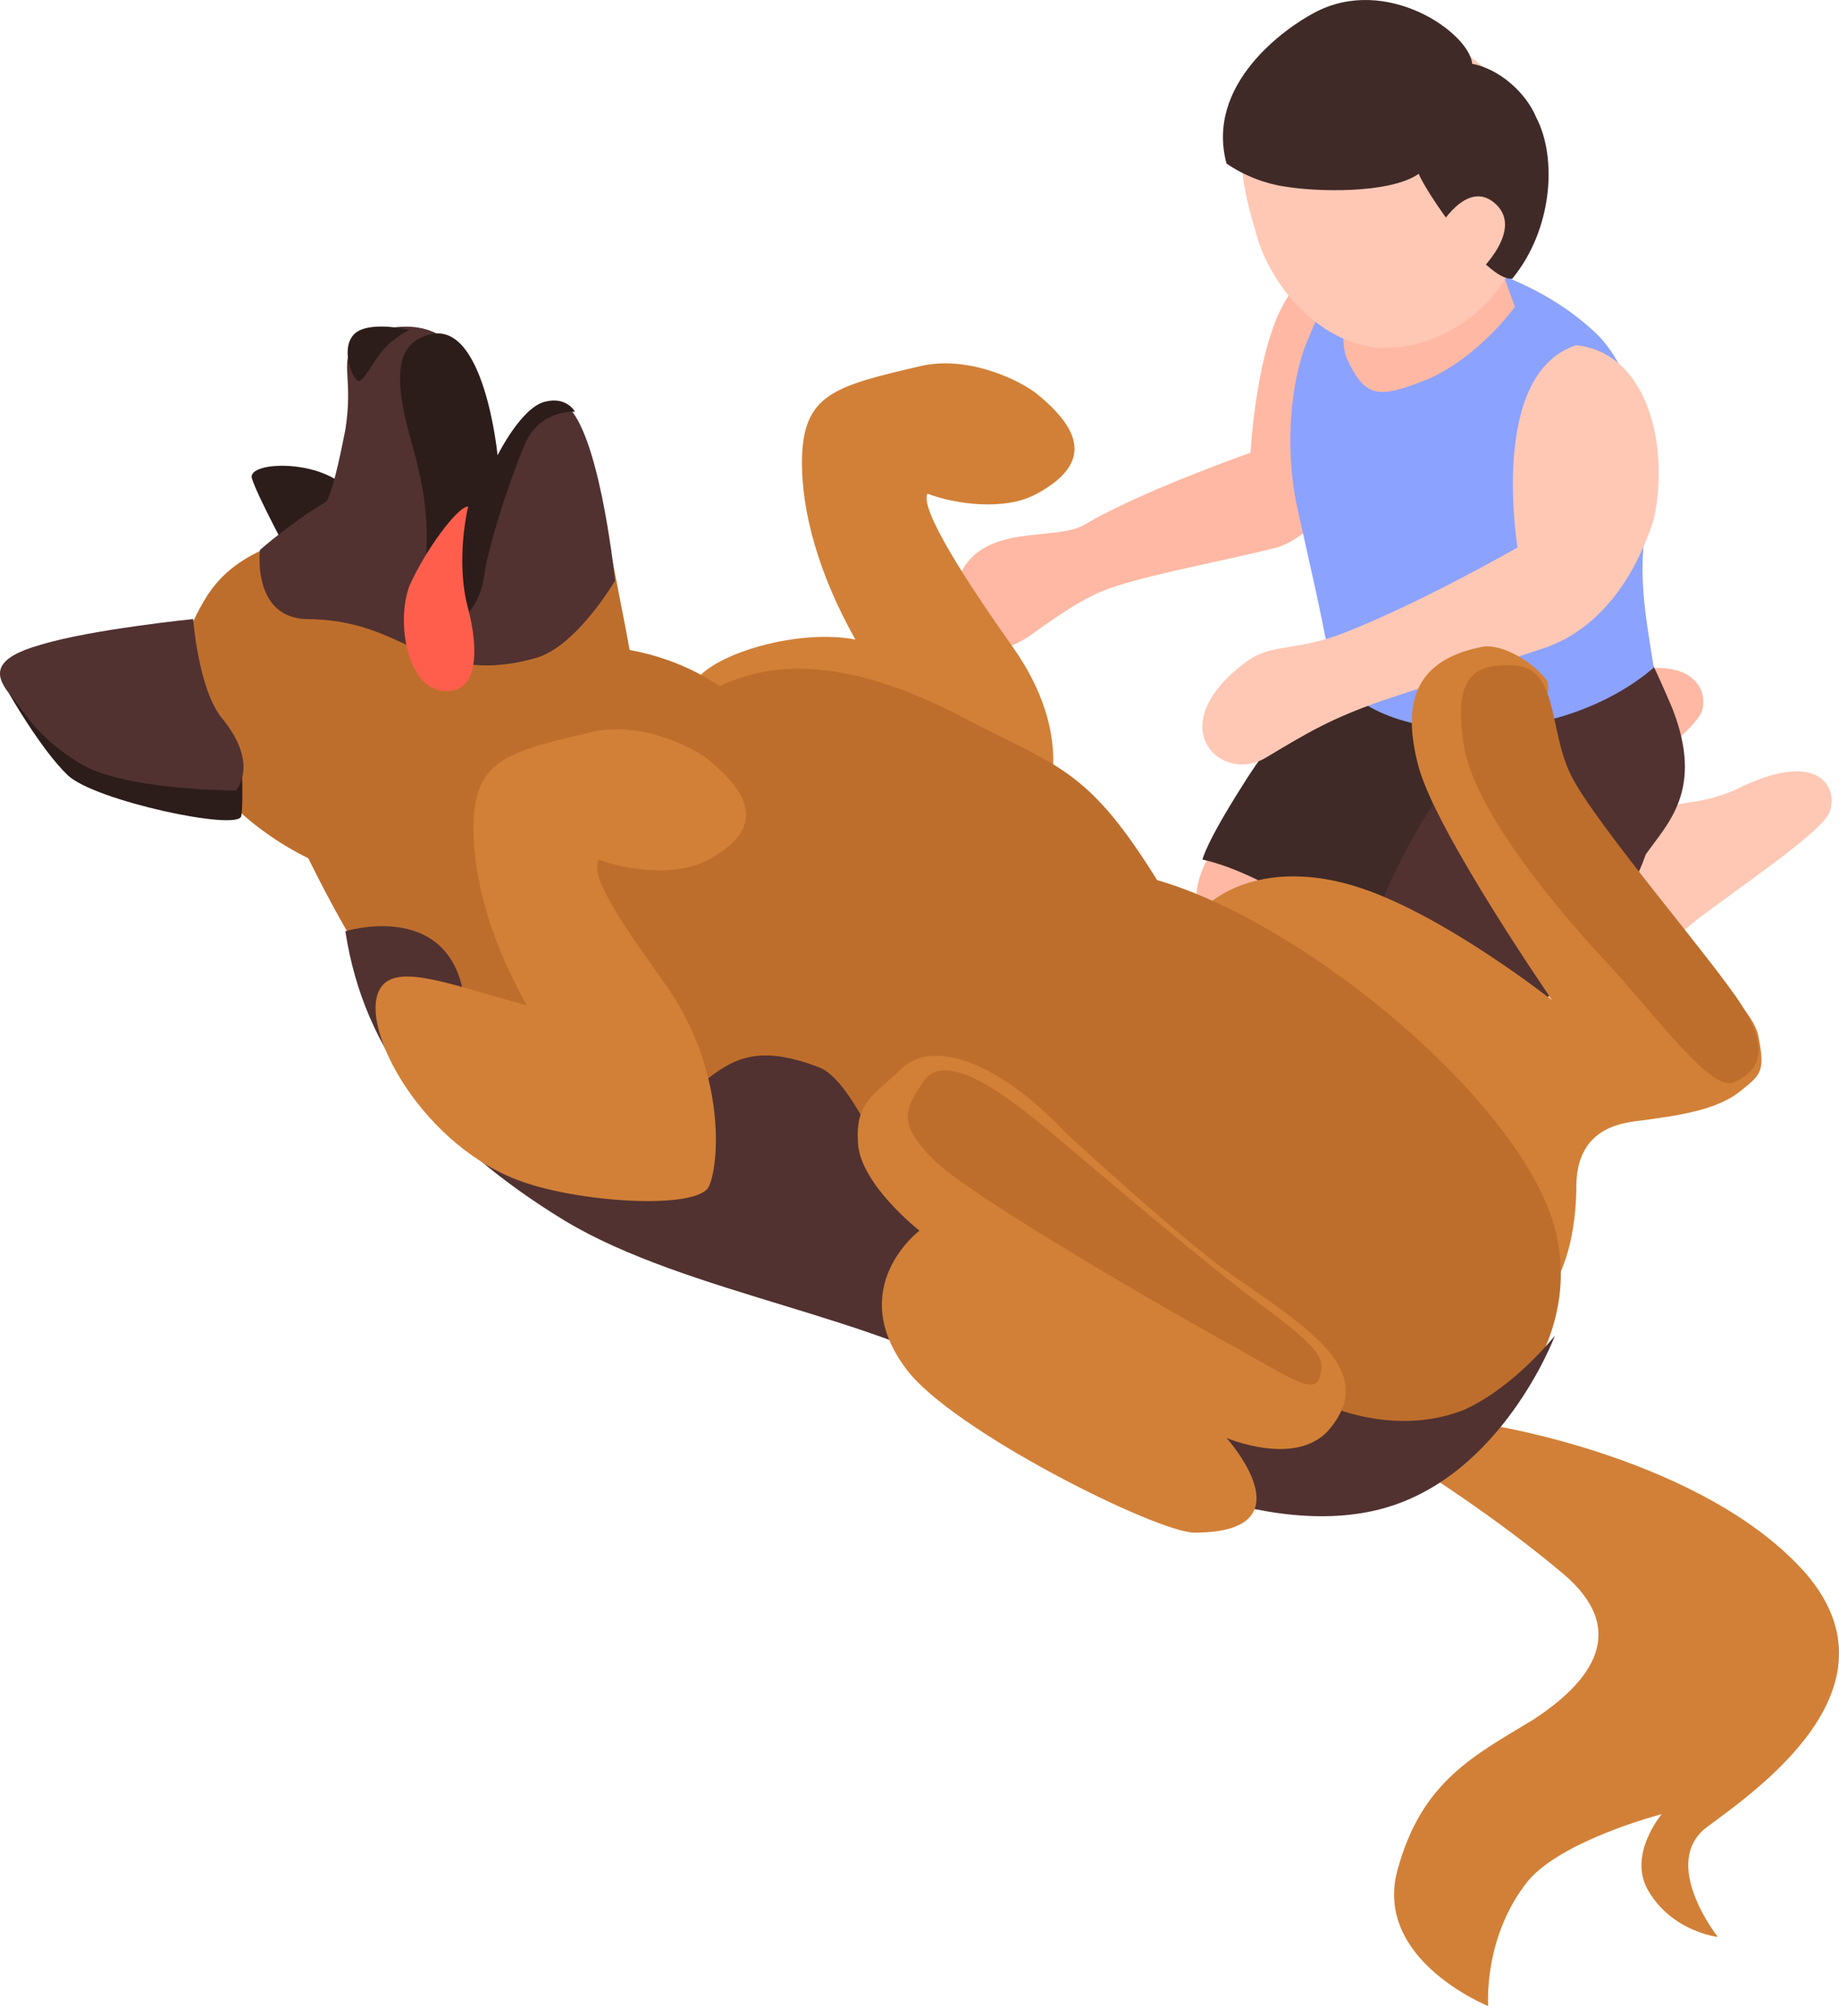 <svg width="157" height="172" viewBox="0 0 157 172" fill="none" xmlns="http://www.w3.org/2000/svg">
<path d="M115.881 19.632C112.461 19.851 112.689 21.161 109.954 25.309C107.218 29.458 106.762 38.628 106.762 38.628C106.762 38.628 97.416 41.903 92.629 44.742C90.121 46.27 83.966 44.523 81.915 49.108C79.635 54.349 83.511 57.405 88.07 54.13C91.717 51.51 93.313 50.637 95.365 49.982C98.784 48.89 104.711 47.798 109.042 46.707C113.373 45.397 120.212 35.571 121.808 33.606C123.859 30.768 123.175 19.196 115.881 19.632Z" fill="#FFB8A3"/>
<path d="M130.014 63.082C124.771 58.715 107.446 67.667 107.446 67.667C103.115 72.689 100.608 75.309 103.115 80.768C104.483 84.043 106.534 84.916 110.866 84.916C114.969 85.135 119.528 81.204 122.036 79.676C123.175 79.021 128.874 74.218 133.434 70.942C138.449 67.231 144.831 62.209 145.287 60.68C145.971 58.715 144.148 55.222 136.625 58.06C134.573 58.934 132.294 60.462 130.014 63.082Z" fill="#FFB8A3"/>
<path d="M115.881 55.003C115.881 55.003 109.726 61.117 106.079 67.012C102.887 72.034 102.659 73.344 102.659 73.344C102.659 73.344 105.167 73.781 109.042 75.964C113.601 78.366 115.653 79.894 115.653 79.894C115.653 79.894 119.072 77.493 124.771 73.344C130.47 69.196 131.382 58.934 131.382 58.934L115.881 55.003Z" fill="#3F2A28"/>
<path d="M140.956 70.287C135.713 65.92 123.859 68.759 123.859 68.977C119.528 73.999 114.741 82.078 117.248 87.754C118.616 91.03 119.984 92.34 124.315 92.558C128.418 92.776 132.978 90.156 135.029 88.409C138.905 85.353 140.956 81.423 145.287 78.147C150.302 74.436 155.773 70.724 156.229 69.195C156.913 67.231 155.318 63.737 148.023 67.449C143.692 69.195 143.236 67.667 140.956 70.287Z" fill="#FFC8B5"/>
<path d="M121.352 54.13C121.352 54.13 120.44 60.68 121.124 63.519C121.808 66.357 122.264 68.759 122.264 68.759C122.264 68.759 120.668 71.161 119.072 74.436C118.16 76.183 116.565 80.986 116.565 80.986C116.565 80.986 119.528 80.331 123.859 82.514C127.963 84.48 130.47 86.663 130.47 86.663C130.47 86.663 137.993 80.113 140.5 72.907C142.324 70.287 145.515 67.449 142.78 60.462C139.816 53.475 139.588 54.349 139.588 54.349H121.352V54.13Z" fill="#513231"/>
<path d="M141.184 56.968C140.728 53.912 140.044 50.637 140.272 47.143C141.184 35.789 138.677 30.549 135.941 28.148C130.926 23.562 123.403 21.379 116.337 21.161C115.425 21.161 114.057 23.126 111.55 29.239C110.638 31.423 109.498 36.663 110.638 42.776C111.777 48.017 112.689 51.728 113.601 56.75C116.337 63.737 132.522 64.392 141.184 56.968Z" fill="#8CA2FF"/>
<path d="M114.969 24.217C114.969 24.217 114.285 29.021 114.969 30.549C116.565 34.043 117.704 34.043 122.036 32.296C126.367 30.331 129.33 26.183 129.33 26.183L127.051 19.851L114.969 24.217Z" fill="#FFB8A3"/>
<path d="M119.072 2.383C116.793 2.165 109.726 4.567 106.99 9.152C104.939 12.427 106.534 17.449 107.218 19.851C108.358 24.217 112.461 29.239 117.704 29.676C122.947 29.894 127.507 26.401 129.33 22.252C133.434 13.519 129.102 3.693 119.072 2.383Z" fill="#FFC8B5"/>
<path d="M131.154 10.025C130.242 7.842 127.963 5.877 125.683 5.44C125.455 2.82 118.388 -2.202 112.233 1.073C109.726 2.383 102.887 7.187 104.711 13.955C106.306 15.047 108.13 15.702 109.726 15.921C112.233 16.357 118.616 16.576 121.124 14.829C121.58 16.139 126.823 23.999 129.102 23.781C132.522 19.632 132.978 13.519 131.154 10.025Z" fill="#3F2A28"/>
<path d="M122.719 19.632C122.719 19.632 125.227 15.047 127.735 17.449C130.242 19.851 125.683 23.781 125.683 23.781L122.719 19.632Z" fill="#FFC8B5"/>
<path d="M134.573 29.457C127.051 31.859 129.558 46.706 129.558 46.706C129.558 46.706 121.58 51.292 114.969 53.912C110.638 55.658 108.586 54.785 106.306 56.532C99.012 61.99 104.255 67.012 108.13 64.61C111.777 62.427 113.601 61.335 117.932 59.807C121.124 58.715 128.19 56.532 131.382 55.44C137.993 53.475 140.5 46.488 141.184 44.305C142.552 38.191 140.728 30.113 134.573 29.457Z" fill="#FFC8B5"/>
<path d="M121.124 125.309C121.124 125.309 127.735 129.457 133.434 134.261C139.132 139.064 135.941 143.431 130.926 146.706C125.911 149.763 121.352 151.947 119.3 159.588C117.248 167.23 127.051 171.16 127.051 171.16C127.051 171.16 126.595 165.265 130.47 160.462C133.434 156.968 141.868 154.785 141.868 154.785C141.868 154.785 138.905 158.278 140.728 161.335C142.78 164.829 146.655 165.265 146.655 165.265C146.655 165.265 141.64 158.933 145.743 155.877C149.847 152.82 162.612 144.086 154.178 134.261C145.515 124.436 127.279 121.597 127.279 121.597L121.124 125.309Z" fill="#D28037"/>
<path d="M78.724 31.204C71.201 32.951 68.465 33.606 68.465 39.501C68.465 43.65 69.833 48.89 73.025 54.567C67.326 53.475 58.663 56.532 59.119 59.152C59.803 62.645 63.678 66.139 72.341 69.414C77.356 71.379 87.614 72.034 88.754 70.069C89.665 68.322 91.717 62.645 86.474 55.222C82.599 49.763 78.496 43.431 79.179 42.121C81.459 42.995 85.79 43.65 88.526 42.121C93.769 39.283 91.717 36.226 88.526 33.606C87.158 32.514 82.827 30.331 78.724 31.204Z" fill="#D28037"/>
<path d="M24.925 47.798C24.925 47.798 21.962 42.34 21.506 40.811C21.05 39.283 28.117 39.065 30.168 42.34C32.22 45.397 24.925 47.798 24.925 47.798Z" fill="#2C1D1B"/>
<path d="M126.367 55.222C121.124 56.313 119.528 59.589 121.124 65.484C122.719 71.161 132.522 85.353 132.522 85.353C132.522 85.353 123.403 78.147 116.109 75.746C108.13 73.126 101.519 75.964 99.924 82.296C98.1 89.501 112.461 101.073 117.932 106.095C124.087 111.772 128.874 113.737 131.838 110.68C134.117 108.278 134.573 103.693 134.573 101.292C134.573 96.488 137.993 95.833 140.044 95.615C143.236 95.178 146.655 94.741 148.707 92.995C150.302 91.685 150.758 91.466 150.074 88.191C149.163 85.134 143.692 81.641 140.044 76.837C135.257 70.942 131.838 63.955 131.61 61.99C131.382 60.025 132.522 59.37 132.066 58.06C130.926 56.532 128.19 54.785 126.367 55.222Z" fill="#D28037"/>
<path d="M54.104 57.405C53.192 52.165 52.052 46.925 51.141 41.684C50.913 40.156 50.457 38.409 48.177 37.536C46.581 37.099 44.758 38.846 43.618 42.558C43.39 41.903 37.919 30.986 34.956 30.331C31.992 29.676 32.676 33.606 31.992 35.571C30.852 39.283 30.624 41.248 28.117 44.741C23.33 46.488 19.682 47.361 17.403 51.291C15.579 54.348 14.439 58.278 16.035 63.3C17.403 68.104 30.168 80.331 44.302 73.344C51.596 69.85 55.244 65.265 54.104 57.405Z" fill="#BE6E2C"/>
<path d="M24.925 70.287C24.925 70.287 31.08 84.043 35.867 87.754C40.654 91.466 55.472 93.65 63.906 82.078C73.936 68.322 64.818 57.405 53.648 55.44C41.566 53.475 24.925 70.287 24.925 70.287Z" fill="#BE6E2C"/>
<path d="M132.066 102.82C127.735 92.34 110.866 78.584 98.784 75.091C93.085 65.921 90.577 65.484 83.283 61.772C74.848 57.187 65.73 54.567 58.435 60.462C55.928 61.117 30.168 72.471 33.36 80.331C37.919 91.248 37.235 97.143 52.964 104.13C60.031 107.187 73.936 104.348 86.246 117.231C91.489 122.689 103.571 126.401 111.55 126.838C125.455 127.929 137.081 114.829 132.066 102.82Z" fill="#BE6E2C"/>
<path d="M29.485 79.457C29.485 79.457 37.919 76.837 39.515 84.479C40.882 92.121 44.53 101.51 52.736 97.58C60.943 93.431 61.171 87.754 69.833 91.029C72.341 91.903 74.62 97.58 75.76 99.108C80.547 105.658 81.915 112.427 90.805 112.645C101.747 113.082 105.395 116.575 113.145 119.85C116.793 121.379 121.124 121.816 124.999 120.287C129.33 118.322 132.75 113.955 132.75 113.955C132.75 113.955 128.19 126.182 117.704 128.802C107.218 131.423 93.541 124.436 84.65 118.54C75.76 112.427 58.663 110.462 48.177 104.13C37.463 97.58 31.08 89.938 29.485 79.457Z" fill="#513231"/>
<path d="M30.168 29.457C29.029 30.986 30.168 32.296 29.485 36.663C29.256 37.754 28.573 41.466 27.889 42.776C24.925 44.523 22.19 46.925 22.19 46.925C22.19 46.925 21.506 52.602 26.065 52.82C30.624 52.82 33.132 54.348 35.639 55.44C39.059 56.968 42.25 57.187 45.898 56.095C49.317 55.003 52.508 49.545 52.508 49.545C52.508 49.545 51.368 38.409 48.861 35.134C47.949 33.824 46.353 34.916 45.669 35.789C44.53 37.099 41.566 41.684 41.566 41.684C41.566 41.684 41.566 31.422 38.375 29.239C35.639 26.619 30.852 28.366 30.168 29.457Z" fill="#513231"/>
<path d="M36.551 28.584C34.272 29.239 33.36 31.204 34.956 37.099C36.551 42.558 36.551 44.96 36.323 48.672C36.323 50.2 37.007 52.383 38.147 52.82C39.743 53.475 41.11 51.073 41.338 49.108C41.794 45.833 44.302 38.846 44.986 37.536C46.353 34.916 49.089 35.134 49.089 35.134C49.089 35.134 48.405 33.824 46.581 34.261C44.53 34.698 42.478 38.846 42.478 38.846C42.478 38.846 41.338 27.056 36.551 28.584Z" fill="#2C1D1B"/>
<path d="M34.956 28.148C34.956 28.148 31.308 27.274 30.168 28.584C29.029 29.894 30.168 32.514 30.624 32.514C31.08 32.514 31.764 30.986 32.676 29.894C33.588 28.802 34.956 28.148 34.956 28.148Z" fill="#2C1D1B"/>
<path d="M39.971 43.213C39.059 43.213 36.323 46.925 34.956 49.981C33.816 53.038 34.727 58.497 37.691 58.933C40.882 59.37 40.882 55.44 39.971 51.947C38.831 47.798 39.971 43.213 39.971 43.213Z" fill="#FF5E4C"/>
<path d="M0.762 59.152C0.762 59.152 3.497 63.955 5.777 66.139C8.056 68.322 20.366 70.942 20.594 69.632C20.822 68.322 20.594 64.392 20.594 64.392L0.762 59.152Z" fill="#2C1D1B"/>
<path d="M16.491 52.82C16.491 52.82 7.828 53.693 3.497 55.004C-0.378 56.095 -0.606 57.405 0.762 59.152C2.13 60.68 2.813 62.645 6.689 65.047C10.336 67.449 20.138 67.449 20.138 67.449C20.138 67.449 22.19 65.266 18.998 61.335C16.947 58.934 16.491 52.82 16.491 52.82Z" fill="#513231"/>
<path d="M50.685 62.427C43.162 64.174 40.426 64.829 40.426 70.724C40.426 74.872 41.794 80.113 44.986 85.79C38.603 84.043 34.272 82.296 32.676 84.043C30.168 86.881 35.639 97.362 44.074 100.637C49.089 102.602 59.347 103.257 60.487 101.292C61.399 99.545 62.083 91.466 56.84 84.043C52.964 78.584 50.229 74.654 51.141 73.344C53.42 74.217 57.751 74.872 60.487 73.344C65.73 70.506 63.678 67.449 60.487 64.829C59.119 63.737 54.788 61.554 50.685 62.427Z" fill="#D28037"/>
<path d="M128.646 56.75C125.455 56.75 124.087 58.278 124.999 63.737C125.911 69.195 132.978 77.711 137.537 82.514C141.868 87.318 146.199 93.213 148.023 92.34C150.074 91.466 151.214 89.719 148.707 85.789C146.199 81.859 136.169 70.287 134.117 66.139C132.066 61.99 133.206 56.532 128.646 56.75Z" fill="#BE6E2C"/>
<path d="M76.9 91.248C74.392 93.65 73.025 94.086 73.252 97.58C73.481 101.073 78.496 105.003 78.496 105.003C78.496 105.003 72.113 109.807 77.356 116.794C81.231 122.034 98.784 130.768 101.975 130.768C112.005 130.768 104.711 122.689 104.711 122.689C104.711 122.689 110.866 125.309 113.601 121.816C117.476 117.012 112.005 113.519 105.395 108.934C102.203 106.75 96.048 101.292 91.033 96.707C84.65 89.938 79.179 88.846 76.9 91.248Z" fill="#D28037"/>
<path d="M78.951 92.121C77.128 94.741 76.672 95.833 79.635 98.89C82.599 101.947 100.38 112.209 105.623 115.047C110.638 117.885 112.233 118.977 112.689 117.449C113.145 115.92 112.689 115.047 107.674 111.335C102.659 107.623 93.997 100.2 90.349 97.143C86.474 93.868 81.003 89.501 78.951 92.121Z" fill="#BE6E2C"/>
</svg>
